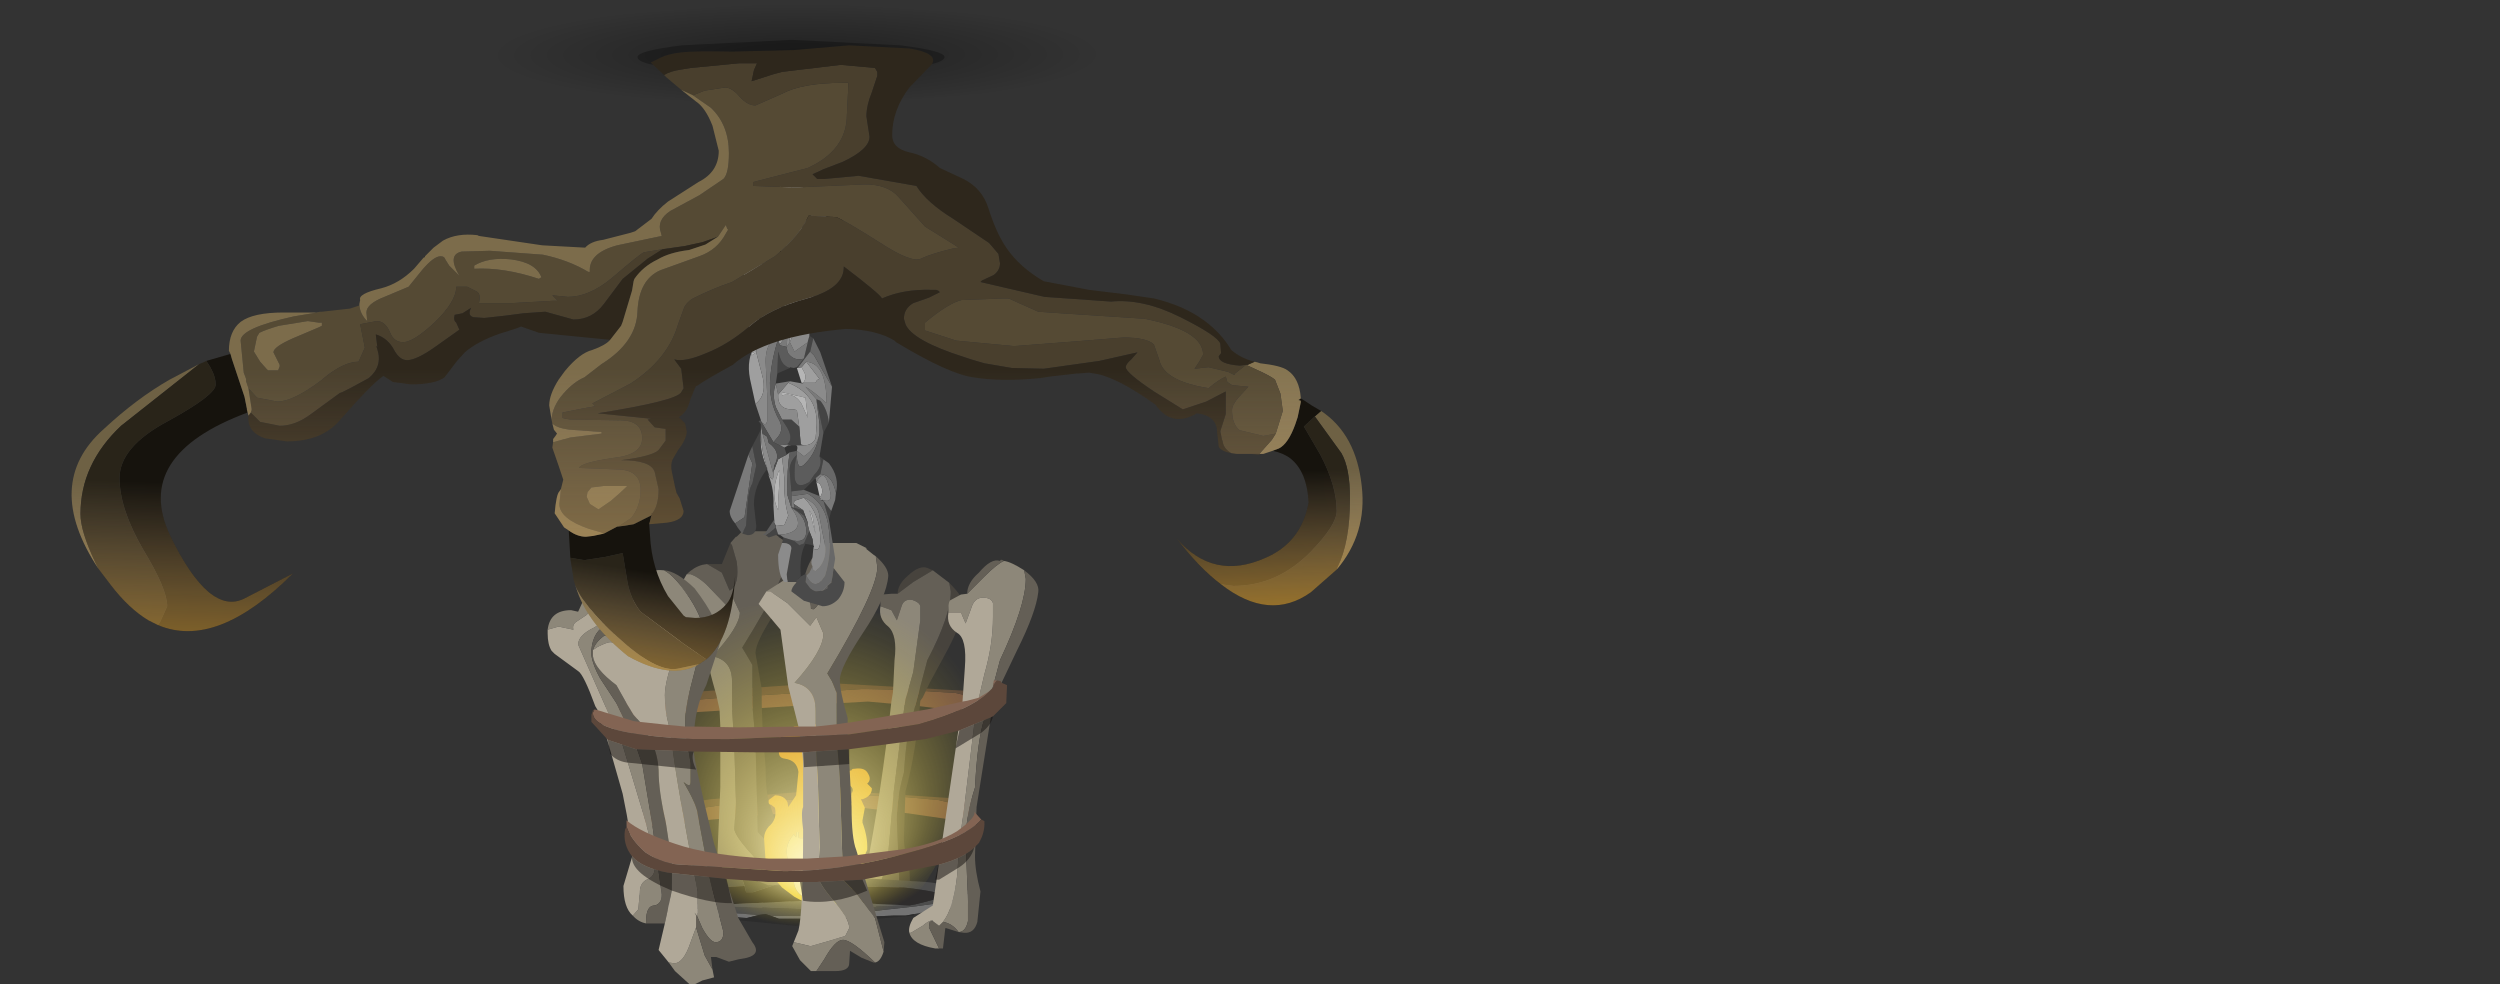 <?xml version="1.0" encoding="UTF-8" standalone="no"?>
<svg xmlns:xlink="http://www.w3.org/1999/xlink" height="63.0px" width="160.0px" xmlns="http://www.w3.org/2000/svg">
  <rect width="100%" height="100%" fill="#333333" stroke="none"/>
  <g transform="matrix(1.0, 0.0, 0.0, 1.0, 0.0, 0.0)">
    <use height="63.0" transform="matrix(1.0, 0.0, 0.0, 1.0, 4.6, 0.1)" width="82.6" xlink:href="#shape0"/>
  </g>
  <defs>
    <g id="shape0" transform="matrix(1.0, 0.0, 0.0, 1.0, -4.6, -0.1)">
      <path d="M64.9 5.85 L51.2 6.9 37.5 6.05 Q31.7 5.0 31.65 3.6 31.55 2.2 37.15 1.1 L50.8 0.1 64.55 1.0 Q70.35 2.0 70.45 3.4 70.45 4.8 64.9 5.85" fill="url(#gradient0)" fill-rule="evenodd" stroke="none"/>
      <path d="M64.0 45.0 Q63.7 45.6 62.15 45.6 L58.9 45.2 55.55 44.9 53.75 45.0 53.7 45.0 44.2 45.6 39.5 46.15 38.4 45.95 Q40.9 45.05 46.2 44.65 L55.15 44.1 55.5 44.1 57.85 44.15 61.15 44.35 64.0 45.0 M40.65 52.8 Q42.75 51.9 47.25 51.4 L54.9 50.9 55.15 50.9 57.2 50.95 60.05 51.2 62.4 51.75 Q62.2 52.45 60.85 52.45 L58.1 52.05 55.2 51.7 53.7 51.75 45.6 52.45 41.55 52.9 40.65 52.8" fill="#7a5845" fill-rule="evenodd" stroke="none"/>
      <path d="M64.0 45.0 L61.15 44.35 57.85 44.15 55.5 44.1 55.15 44.1 46.2 44.65 Q40.9 45.05 38.4 45.95 L38.1 45.6 38.2 45.45 Q39.2 45.0 44.15 44.3 L52.75 43.7 63.4 44.3 63.7 44.3 64.0 44.75 64.0 45.0 M40.65 52.8 L40.35 52.45 40.45 52.25 Q41.25 51.75 45.5 51.15 L52.85 50.55 61.9 51.15 62.2 51.15 62.4 51.55 62.4 51.75 60.05 51.2 57.2 50.95 55.15 50.9 54.9 50.9 47.25 51.4 Q42.75 51.9 40.65 52.8" fill="#5c473b" fill-rule="evenodd" stroke="none"/>
      <path d="M57.45 38.0 Q57.45 37.4 58.1 36.85 58.85 36.15 59.35 36.35 L59.7 36.5 58.45 37.25 57.45 38.0 M60.75 37.3 Q61.75 38.3 61.7 38.8 61.5 40.05 60.45 41.95 L59.5 43.7 59.05 44.65 58.9 44.85 Q58.65 48.05 57.95 50.65 L57.85 53.6 Q57.85 54.45 58.2 55.7 58.3 56.7 58.05 57.4 57.85 58.1 57.2 57.85 L57.0 57.8 57.55 57.25 57.55 56.1 57.4 52.5 Q57.4 51.0 57.85 49.45 58.05 46.6 58.45 45.65 L59.35 42.25 Q60.85 39.4 60.85 37.85 L60.75 37.3 M50.85 57.35 L50.4 55.35 49.2 54.0 48.5 53.25 48.35 47.4 48.15 45.1 48.15 44.35 48.15 44.25 48.15 42.55 47.8 41.95 47.5 41.45 Q50.45 36.7 50.45 35.4 L50.4 34.8 Q51.2 35.4 51.2 35.9 51.0 37.15 49.6 39.2 48.35 41.1 48.35 41.8 L48.75 44.1 48.75 44.3 48.75 45.05 48.8 46.5 49.0 49.2 Q49.0 50.9 49.3 51.55 L50.95 56.9 50.85 57.35 M46.75 34.75 L46.85 34.9 47.15 35.95 Q47.35 37.45 46.7 37.8 L46.65 37.7 46.2 36.65 45.25 36.1 46.2 36.1 46.75 34.75" fill="#47433d" fill-rule="evenodd" stroke="none"/>
      <path d="M57.45 38.0 L58.45 37.25 59.7 36.5 60.75 37.3 60.85 37.85 Q60.85 39.4 59.35 42.25 L58.45 45.65 Q58.05 46.6 57.85 49.45 57.4 51.0 57.4 52.5 L57.55 56.1 57.55 57.25 57.0 57.8 56.85 57.8 56.2 57.4 56.15 57.4 56.0 58.5 55.8 58.5 55.15 57.1 55.2 56.8 55.4 56.8 55.8 57.2 56.0 57.0 Q56.6 56.35 56.85 54.55 L57.2 50.65 57.85 45.45 57.95 44.75 58.1 44.25 58.45 43.0 58.9 39.7 58.9 38.8 Q58.85 38.55 58.4 38.4 57.85 38.3 57.7 38.8 L57.4 39.7 57.05 39.05 56.35 38.8 56.35 38.55 56.45 38.05 57.05 38.0 57.45 38.0 M43.95 36.75 Q44.4 36.3 44.95 36.15 L45.25 36.1 46.2 36.65 46.65 37.7 46.7 37.8 Q47.35 37.45 47.15 35.95 L46.85 34.9 46.75 34.75 47.1 34.35 47.15 34.35 47.5 34.0 49.3 34.0 49.85 34.35 49.8 34.35 50.25 34.65 50.4 34.8 50.45 35.4 Q50.45 36.7 47.5 41.45 L47.8 41.95 48.15 42.55 48.15 44.25 48.15 44.35 48.15 45.1 48.35 47.4 48.5 53.25 49.2 54.0 50.4 55.35 50.85 57.35 50.4 57.95 50.25 57.95 49.55 57.75 48.9 57.25 48.8 58.0 Q48.8 58.5 47.95 58.5 L46.65 58.5 45.9 57.85 45.5 57.05 45.6 56.9 46.5 57.05 46.65 57.05 47.5 56.8 Q48.2 56.45 48.55 56.45 L48.8 56.05 Q48.8 55.35 47.9 54.45 47.0 53.4 47.0 53.05 L47.1 51.35 47.0 47.9 46.85 45.25 46.85 44.5 46.85 43.6 Q46.85 42.25 45.6 42.0 47.35 40.1 47.35 39.2 L46.9 38.25 46.5 38.75 45.2 37.4 Q44.65 36.9 44.2 36.75 L43.95 36.75" fill="#645f56" fill-rule="evenodd" stroke="none"/>
      <path d="M55.8 58.5 L55.55 58.4 Q54.15 57.95 53.95 57.1 L54.25 56.3 55.4 55.9 Q56.4 50.75 57.05 44.9 L57.15 44.3 57.25 42.25 Q57.45 40.65 56.85 40.1 56.2 39.6 56.35 38.8 L57.05 39.05 57.4 39.7 57.7 38.8 Q57.85 38.3 58.4 38.4 58.85 38.55 58.9 38.8 L58.9 39.7 58.45 43.0 58.1 44.25 57.95 44.75 57.85 45.45 57.2 50.65 56.85 54.55 Q56.6 56.35 56.0 57.0 L55.8 57.2 55.4 56.8 55.2 56.8 55.15 57.1 55.8 58.5 M43.95 36.75 L44.2 36.75 Q44.65 36.9 45.2 37.4 L46.5 38.75 46.9 38.25 47.35 39.2 Q47.35 40.1 45.6 42.0 46.85 42.25 46.85 43.6 L46.85 44.5 46.85 45.25 47.0 47.9 47.1 51.35 47.0 53.05 Q47.0 53.4 47.9 54.45 48.8 55.35 48.8 56.05 L48.55 56.45 Q48.2 56.45 47.5 56.8 L46.65 57.05 46.5 57.05 45.6 56.9 45.85 56.25 46.1 50.4 46.1 49.2 46.1 46.5 46.05 45.4 45.85 44.5 45.6 43.6 45.25 42.25 44.8 39.0 44.0 38.05 43.55 37.45 43.95 36.75" fill="#8d8779" fill-rule="evenodd" stroke="none"/>
      <path d="M62.15 57.1 L62.5 57.4 Q62.5 57.85 60.35 58.2 L59.3 58.35 58.5 58.5 57.95 58.6 57.15 58.6 52.35 58.8 51.5 58.8 51.4 58.8 49.85 58.8 49.3 58.6 53.25 58.6 58.65 58.0 61.1 57.65 62.15 57.1 M47.8 58.75 L43.8 58.35 42.8 58.2 42.6 58.2 42.5 57.8 46.1 58.4 48.6 58.55 47.8 58.75" fill="#737373" fill-rule="evenodd" stroke="none"/>
      <path d="M42.35 57.75 L40.7 57.2 Q41.3 56.8 43.8 56.45 L47.45 56.1 47.65 56.7 45.25 56.8 Q42.9 57.1 42.75 57.35 L42.75 57.4 44.55 57.85 45.05 57.95 45.25 57.95 51.6 58.2 57.85 57.95 58.2 57.95 58.7 57.85 60.45 57.4 Q60.45 57.1 57.85 56.8 L51.6 56.65 49.55 56.65 52.05 56.05 52.7 56.05 59.3 56.45 Q61.5 56.7 62.15 57.1 L61.1 57.65 58.65 58.0 53.25 58.6 49.3 58.6 49.0 58.5 48.6 58.55 46.1 58.4 42.5 57.8 42.5 57.75 42.35 57.75" fill="#4d4d4d" fill-rule="evenodd" stroke="none"/>
      <path d="M58.5 58.5 L58.5 58.6 50.95 59.25 50.85 59.25 47.25 58.9 47.35 58.8 47.8 58.75 48.6 58.55 49.0 58.5 49.3 58.6 49.85 58.8 51.4 58.8 51.5 58.8 52.35 58.8 57.15 58.6 57.95 58.6 58.5 58.5 M42.6 58.2 L42.9 58.8 41.75 58.8 41.5 58.35 41.5 58.2 41.65 58.2 41.75 58.0 41.8 57.85 42.35 57.75 42.5 57.75 42.5 57.8 42.6 58.2" fill="#2c2c2c" fill-rule="evenodd" stroke="none"/>
      <path d="M49.55 56.65 L51.6 56.65 57.85 56.8 Q60.45 57.1 60.45 57.4 L58.7 57.85 58.2 57.95 51.5 57.65 45.05 57.95 44.55 57.85 42.75 57.4 42.75 57.35 Q42.9 57.1 45.25 56.8 L47.65 56.7 47.75 57.1 48.2 57.1 49.55 56.65" fill="#2e2c2c" fill-rule="evenodd" stroke="none"/>
      <path d="M58.2 57.95 L57.85 57.95 51.6 58.2 45.25 57.95 45.05 57.95 51.5 57.65 58.2 57.95" fill="#5c5c5c" fill-rule="evenodd" stroke="none"/>
      <path d="M47.45 56.1 L47.75 56.1 49.15 56.65 49.55 56.65 48.2 57.1 47.75 57.1 47.65 56.7 47.45 56.1" fill="#3c3c3c" fill-rule="evenodd" stroke="none"/>
      <path d="M49.8 47.75 L49.8 47.3 Q50.05 46.75 50.85 46.5 L51.4 46.5 51.6 46.55 51.65 46.4 52.05 46.35 Q52.7 46.35 53.1 46.9 L53.1 47.35 53.05 47.5 52.85 47.4 52.85 47.5 52.75 47.5 52.75 47.35 Q51.6 47.0 51.85 47.95 L51.85 48.1 Q52.25 49.05 53.1 49.6 54.15 50.55 54.25 51.55 L54.5 51.4 54.5 50.8 Q54.7 50.45 54.35 50.25 L53.75 50.15 53.85 49.9 Q53.9 49.4 54.5 49.3 54.5 49.2 54.7 49.2 55.35 49.1 55.55 49.5 55.8 49.9 55.5 50.15 L55.8 50.45 Q55.8 50.95 55.2 51.15 L55.1 51.15 55.35 51.7 55.2 52.5 55.2 52.65 Q55.55 53.6 55.5 54.4 L55.4 54.6 55.4 55.9 55.2 56.3 53.75 57.65 53.6 57.75 53.75 57.75 53.85 57.75 53.9 57.65 53.9 57.8 Q52.2 58.2 50.85 57.4 L50.05 56.8 49.45 56.1 Q49.0 55.75 49.0 55.15 L48.9 53.65 Q48.9 53.25 49.2 52.9 49.75 52.45 49.6 51.7 L49.35 51.5 Q49.15 51.5 49.2 51.2 L49.6 50.9 Q50.2 50.9 50.4 51.35 L50.45 51.65 50.95 50.9 51.0 50.4 51.1 49.4 Q51.0 48.65 50.2 48.55 49.85 48.5 49.85 48.15 L49.8 47.75 M53.1 51.5 Q52.6 50.95 52.5 50.4 52.25 50.45 52.25 50.6 L52.25 50.8 Q51.9 51.2 51.85 51.7 L51.45 53.65 51.2 53.65 51.1 53.6 51.1 53.25 51.0 53.25 50.95 53.6 50.8 53.4 Q50.05 54.25 50.55 55.35 L50.65 55.6 Q50.65 56.05 50.8 56.3 50.8 57.0 51.4 57.4 51.5 57.6 51.85 57.65 L52.7 57.8 53.25 57.75 Q53.9 57.25 53.85 56.6 53.85 56.1 54.15 55.75 54.4 55.35 54.25 54.8 L54.15 54.25 Q53.9 53.6 54.1 52.85 53.9 52.9 53.85 53.1 L53.3 53.65 53.3 53.6 53.25 53.2 53.15 52.85 53.15 51.7 53.1 51.5" fill="url(#gradient1)" fill-rule="evenodd" stroke="none"/>
      <path d="M53.1 51.5 L53.15 51.7 53.15 52.85 53.25 53.2 53.3 53.6 53.3 53.65 53.85 53.1 Q53.9 52.9 54.1 52.85 53.9 53.6 54.15 54.25 L54.25 54.8 Q54.4 55.35 54.15 55.75 53.85 56.1 53.85 56.6 53.9 57.25 53.25 57.75 L52.7 57.8 51.85 57.65 Q51.5 57.6 51.4 57.4 50.8 57.0 50.8 56.3 50.65 56.05 50.65 55.6 L50.55 55.35 Q50.05 54.25 50.8 53.4 L50.95 53.6 51.0 53.25 51.1 53.25 51.1 53.6 51.2 53.65 51.45 53.65 51.85 51.7 Q51.9 51.2 52.25 50.8 L52.25 50.6 Q52.25 50.45 52.5 50.4 52.6 50.95 53.1 51.5" fill="url(#gradient2)" fill-rule="evenodd" stroke="none"/>
      <path d="M49.15 38.75 Q53.9 38.65 58.5 39.7 63.05 40.65 62.2 47.35 61.4 54.05 58.4 57.6 55.4 61.05 49.8 60.15 44.25 59.35 40.7 56.35 37.35 53.25 37.35 49.2 37.35 44.9 40.7 41.85 44.25 38.8 49.15 38.75" fill="url(#gradient3)" fill-rule="evenodd" stroke="none"/>
      <path d="M52.1 35.55 L52.45 35.1 52.5 35.1 52.95 34.75 54.8 34.75 55.5 35.1 55.4 35.1 55.9 35.5 56.05 35.6 56.15 36.3 Q56.15 37.8 52.95 43.1 L53.25 43.6 53.55 44.35 53.55 46.2 53.55 46.35 53.55 47.3 53.75 49.8 53.95 56.3 54.75 57.1 56.0 58.75 56.55 60.9 Q56.35 61.55 56.0 61.6 54.5 60.15 53.95 60.15 53.45 60.15 52.75 61.4 L52.25 62.15 51.9 62.15 51.2 61.45 50.7 60.55 50.8 60.3 51.85 60.55 51.9 60.55 52.95 60.25 54.1 59.9 54.35 59.4 Q54.35 58.75 53.3 57.6 52.35 56.45 52.35 56.05 L52.45 54.2 52.35 50.25 52.2 47.4 52.2 46.5 52.2 45.5 Q52.2 43.95 50.85 43.7 52.7 41.65 52.7 40.55 L52.25 39.5 51.85 40.05 50.4 38.6 49.3 37.85 49.05 37.85 50.15 37.15 50.45 37.1 Q51.0 37.15 51.45 37.7 51.9 38.25 51.9 38.95 L52.05 39.0 Q52.7 38.65 52.5 36.9 L52.2 35.75 52.1 35.55 M37.95 37.45 L38.5 37.45 Q39.2 37.4 39.65 37.85 40.0 38.25 40.0 38.75 40.0 39.5 38.9 39.95 37.95 40.35 37.85 41.6 L37.85 41.8 37.85 41.95 Q37.95 42.6 38.4 43.4 L39.45 45.0 39.9 45.95 40.45 46.95 40.55 47.3 41.1 48.9 41.75 52.8 42.35 57.25 Q42.35 57.85 41.9 57.95 41.35 57.95 41.35 58.95 L41.35 59.1 Q40.85 59.0 40.5 58.6 L40.85 58.2 40.95 57.1 Q40.95 56.45 41.5 56.25 41.9 56.05 41.9 55.55 41.9 54.45 40.95 51.35 L39.85 47.7 37.0 41.25 Q37.0 40.65 38.05 40.15 L39.0 39.5 38.65 38.55 Q38.2 38.55 37.55 39.35 L36.95 39.75 Q36.6 39.95 36.7 40.3 L35.75 40.1 35.05 40.3 Q35.2 39.05 36.55 39.05 L37.0 39.15 37.6 37.85 37.95 37.45 M37.95 41.6 Q38.1 41.1 38.65 40.7 L39.05 40.65 39.65 40.35 40.25 40.35 41.5 41.2 41.55 40.3 Q41.3 39.6 41.3 38.55 41.3 37.5 40.7 37.45 41.35 36.35 42.5 36.5 43.2 36.85 44.15 38.3 45.05 39.7 45.05 40.65 L44.45 43.0 Q43.85 45.2 43.85 46.15 L43.85 46.5 44.0 47.65 44.2 48.85 44.2 49.8 44.2 49.9 44.2 50.05 Q44.2 50.45 43.75 50.05 44.6 51.5 44.65 52.1 L45.45 56.35 46.3 59.65 Q46.3 60.3 45.8 60.3 45.45 60.3 44.95 59.4 L44.6 58.6 44.65 58.55 44.65 57.05 Q43.3 50.15 43.0 47.55 L42.95 47.35 42.95 46.9 42.8 46.4 Q42.55 45.5 42.55 44.5 42.55 43.6 43.2 41.85 L43.8 40.3 43.45 39.4 42.9 38.8 Q42.2 38.8 42.2 39.95 L42.3 41.3 Q42.2 42.05 41.15 42.05 40.85 42.05 40.15 41.65 39.5 41.1 39.05 41.1 38.85 41.1 38.25 41.4 L37.95 41.6 M45.6 62.05 L45.7 62.55 44.95 62.75 44.25 63.1 43.2 62.15 42.8 61.6 43.15 61.65 Q43.75 61.65 44.2 60.3 L44.55 59.35 45.1 61.15 45.6 62.05 M60.7 39.2 L60.7 38.95 Q60.7 38.45 60.85 38.4 L61.5 38.05 61.9 38.0 63.0 36.9 Q63.8 36.1 64.25 35.9 64.7 35.95 65.55 36.5 L65.65 37.05 Q65.65 38.75 64.0 42.25 L63.0 46.0 Q62.55 47.35 62.4 50.4 61.8 52.25 61.8 53.85 L61.95 57.65 61.95 58.95 Q61.8 59.65 61.35 59.65 60.95 59.1 60.35 59.0 61.0 58.2 61.25 56.1 61.4 53.7 61.7 51.75 L62.4 45.95 62.5 45.25 62.65 44.65 63.0 43.15 Q63.55 41.25 63.55 39.5 L63.55 38.6 Q63.45 38.25 62.9 38.25 62.35 38.25 62.15 38.95 L61.8 39.9 61.5 39.2 60.7 39.2 M58.2 59.7 L58.3 59.7 59.05 59.25 Q59.45 58.9 59.7 58.9 L59.7 58.95 59.5 59.0 59.45 59.35 60.1 60.7 59.85 60.7 Q58.4 60.45 58.2 59.7 M44.6 58.6 L44.55 58.6 44.45 58.4 44.6 58.6" fill="#8d8779" fill-rule="evenodd" stroke="none"/>
      <path d="M52.1 35.55 L52.2 35.75 52.5 36.9 Q52.7 38.65 52.05 39.0 L51.9 38.95 Q51.9 38.25 51.45 37.7 51.0 37.15 50.45 37.1 L51.45 37.1 Q51.65 36.15 52.1 35.55 M52.25 62.15 L52.75 61.4 Q53.45 60.15 53.95 60.15 54.5 60.15 56.0 61.6 L55.9 61.6 55.15 61.3 54.4 60.85 54.35 61.65 Q54.35 62.15 53.45 62.15 L52.25 62.15 M56.55 60.9 L56.0 58.75 54.75 57.1 53.95 56.3 53.75 49.8 53.55 47.3 53.55 46.35 53.55 46.2 53.55 44.35 53.25 43.6 52.95 43.1 Q56.15 37.8 56.15 36.3 L56.05 35.6 Q56.85 36.3 56.85 36.85 56.75 38.25 55.2 40.55 53.75 42.75 53.75 43.5 53.75 44.25 54.25 45.95 L54.25 46.25 54.25 47.15 54.35 48.7 54.5 51.65 Q54.5 53.65 54.8 54.4 L56.6 60.3 56.55 60.9 M40.5 38.55 L40.7 37.7 40.65 37.65 40.7 37.45 Q41.3 37.5 41.3 38.55 41.3 39.6 41.55 40.3 L41.5 41.2 40.25 40.35 39.65 40.35 39.05 40.65 38.65 40.7 Q38.1 41.1 37.95 41.6 L37.95 42.0 Q38.05 42.8 39.45 43.85 L40.15 45.1 40.55 45.75 40.95 46.2 41.5 47.1 41.65 47.4 Q42.1 48.25 42.15 49.3 42.15 50.65 42.6 52.55 L43.0 55.2 43.0 57.0 42.55 59.1 41.8 59.1 41.35 59.1 41.35 58.95 Q41.35 57.95 41.9 57.95 42.35 57.85 42.35 57.25 L41.75 52.8 41.1 48.9 40.55 47.3 40.45 46.95 39.9 45.95 39.45 45.0 38.4 43.4 Q37.95 42.6 37.85 41.95 L37.85 41.8 37.85 41.6 Q37.95 40.35 38.9 39.95 40.0 39.5 40.0 38.75 40.0 38.25 39.65 37.85 39.2 37.4 38.5 37.45 L37.95 37.45 Q38.2 37.25 38.6 37.25 40.1 37.25 40.45 38.3 L40.5 38.55 40.45 39.3 40.25 39.75 Q40.65 39.05 40.5 38.55 M42.5 36.5 Q43.3 36.55 44.45 37.65 46.1 39.8 46.1 41.1 L45.2 43.85 Q44.6 45.0 44.45 46.5 L44.4 47.7 44.4 47.9 Q44.25 48.05 45.7 54.0 L46.75 57.2 47.25 58.75 48.15 60.3 Q48.75 61.05 47.8 61.3 L47.25 61.4 46.65 61.55 45.85 61.25 45.5 61.25 45.6 62.05 45.1 61.15 44.55 59.35 44.55 58.6 44.6 58.6 44.95 59.4 Q45.45 60.3 45.8 60.3 46.3 60.3 46.3 59.65 L45.45 56.35 44.65 52.1 Q44.6 51.5 43.75 50.05 44.2 50.45 44.2 50.05 L44.2 49.8 44.2 48.85 44.0 47.65 43.85 46.5 43.85 46.15 Q43.85 45.2 44.45 43.0 L45.05 40.65 Q45.05 39.7 44.15 38.3 43.2 36.85 42.5 36.5 M60.35 59.0 Q60.95 59.1 61.35 59.65 61.8 59.65 61.95 58.95 L61.95 57.65 61.8 53.85 Q61.8 52.25 62.4 50.4 62.55 47.35 63.0 46.0 L64.0 42.25 Q65.65 38.75 65.65 37.05 L65.55 36.5 Q66.55 37.25 66.45 37.9 66.3 39.2 65.1 41.6 L64.1 43.7 63.6 44.85 63.55 45.05 62.5 51.65 62.4 54.8 Q62.4 55.75 62.75 57.05 L62.55 59.0 Q62.35 59.75 61.7 59.7 L61.35 59.65 60.55 59.4 60.5 59.4 60.35 60.7 60.1 60.7 59.45 59.35 59.5 59.0 59.7 58.95 60.1 59.25 60.35 59.0 M64.25 35.9 Q63.8 36.1 63.0 36.9 L61.9 38.0 Q61.9 37.3 62.65 36.65 63.45 35.7 64.0 35.9 64.05 35.75 64.25 35.9" fill="#645f56" fill-rule="evenodd" stroke="none"/>
      <path d="M49.05 37.85 L49.3 37.85 50.4 38.6 51.85 40.05 52.25 39.5 52.7 40.55 Q52.7 41.65 50.85 43.7 52.2 43.95 52.2 45.5 L52.2 46.5 52.2 47.4 52.35 50.25 52.45 54.2 52.35 56.05 Q52.35 56.45 53.3 57.6 54.35 58.75 54.35 59.4 L54.1 59.9 52.95 60.25 51.9 60.55 51.85 60.55 50.8 60.3 51.1 59.55 Q51.4 58.35 51.4 53.1 51.25 51.95 51.4 51.65 L51.4 48.7 51.25 47.5 51.1 46.5 50.85 45.5 50.45 43.95 49.95 40.3 49.15 39.35 48.55 38.65 49.05 37.85 M40.5 38.55 Q40.65 39.05 40.25 39.75 L40.45 39.3 40.5 38.55 M42.55 59.1 L43.0 57.0 43.0 55.2 42.6 52.55 Q42.15 50.65 42.15 49.3 42.1 48.25 41.65 47.4 L41.5 47.1 40.95 46.2 40.55 45.75 40.15 45.1 39.45 43.85 Q38.05 42.8 37.95 42.0 L37.95 41.6 38.25 41.4 Q38.85 41.1 39.05 41.1 39.5 41.1 40.15 41.65 40.85 42.05 41.15 42.05 42.2 42.05 42.3 41.3 L42.2 39.95 Q42.2 38.8 42.9 38.8 L43.45 39.4 43.8 40.3 43.2 41.85 Q42.55 43.6 42.55 44.5 42.55 45.5 42.8 46.4 L42.95 46.9 42.95 47.35 43.0 47.55 Q43.3 50.15 44.65 57.05 L44.65 58.55 44.6 58.6 44.45 58.4 44.55 58.6 44.55 59.35 44.2 60.3 Q43.75 61.65 43.15 61.65 L42.8 61.6 42.15 60.8 42.55 59.1 M44.2 50.05 L44.2 49.9 44.2 49.8 44.2 50.05 M60.7 39.2 L61.5 39.2 61.8 39.9 62.15 38.95 Q62.35 38.25 62.9 38.25 63.45 38.25 63.55 38.6 L63.55 39.5 Q63.55 41.25 63.0 43.15 L62.65 44.65 62.5 45.25 62.4 45.95 61.7 51.75 Q61.4 53.7 61.25 56.1 61.0 58.2 60.35 59.0 L60.1 59.25 59.7 58.95 59.7 58.9 Q59.45 58.9 59.05 59.25 L58.3 59.7 58.2 59.7 Q58.1 59.35 58.45 58.75 L59.7 57.95 61.5 45.6 61.6 44.9 61.75 42.75 Q61.9 40.85 61.25 40.5 60.55 40.05 60.7 39.2 M35.05 40.3 L35.75 40.1 36.7 40.3 Q36.6 39.95 36.95 39.75 L37.55 39.35 Q38.2 38.55 38.65 38.55 L39.0 39.5 38.05 40.15 Q37.0 40.65 37.0 41.25 L39.85 47.7 40.95 51.35 Q41.9 54.45 41.9 55.55 41.9 56.05 41.5 56.25 40.95 56.45 40.95 57.1 L40.85 58.2 40.5 58.6 Q39.9 58.1 39.9 56.7 L40.45 54.85 Q40.45 53.7 39.85 50.8 L38.65 46.6 38.25 45.6 38.25 45.45 38.1 45.2 Q37.35 43.15 37.0 42.95 L35.5 41.85 35.3 41.65 Q35.05 41.25 35.05 40.55 L35.05 40.3" fill="#b0a898" fill-rule="evenodd" stroke="none"/>
      <path d="M38.05 45.4 L38.25 45.45 38.9 45.65 39.9 45.95 40.55 46.15 40.95 46.2 42.8 46.4 43.85 46.5 44.45 46.5 47.25 46.55 51.1 46.5 52.2 46.5 53.55 46.35 54.25 46.25 54.35 46.25 59.35 45.4 61.6 44.9 61.9 44.85 62.65 44.65 63.3 44.25 Q62.2 45.4 58.8 46.35 L54.35 47.0 46.65 47.3 44.4 47.3 Q37.85 47.0 37.95 45.6 L38.05 45.4 M63.55 44.0 L63.6 43.55 63.8 43.55 Q63.6 43.75 63.55 44.0 M62.8 52.45 Q61.8 53.65 58.05 54.6 53.95 55.75 50.25 55.75 L50.15 55.75 43.8 55.35 Q42.5 55.35 41.3 54.55 40.35 53.7 40.1 52.9 L40.1 52.5 Q40.95 53.25 43.2 54.0 45.35 54.75 49.2 54.95 L49.3 54.95 51.65 54.95 54.25 54.8 57.8 54.35 Q59.95 54.0 61.25 53.2 62.5 52.3 62.35 51.95 L62.8 52.45" fill="#836453" fill-rule="evenodd" stroke="none"/>
      <path d="M38.05 45.4 L37.95 45.6 Q37.85 47.0 44.4 47.3 L46.65 47.3 54.35 47.0 58.8 46.35 Q62.2 45.4 63.3 44.25 L63.45 44.1 63.55 44.0 Q63.6 43.75 63.8 43.55 L63.85 43.55 64.05 43.6 64.1 43.7 64.45 43.85 64.4 45.0 63.55 45.85 61.4 46.75 59.25 47.3 54.35 47.95 51.4 48.15 48.5 48.15 44.4 48.1 40.7 47.95 38.9 47.35 37.85 46.2 37.85 45.75 37.95 45.45 38.05 45.4 M40.45 54.8 Q39.85 54.05 40.0 53.1 L40.1 52.9 Q40.35 53.7 41.3 54.55 42.5 55.35 43.8 55.35 L50.15 55.75 50.25 55.75 Q53.95 55.75 58.05 54.6 61.8 53.65 62.8 52.45 L63.0 52.55 Q63.05 53.25 62.65 53.95 L62.35 54.25 Q61.6 54.95 60.05 55.35 L55.2 56.3 52.2 56.45 51.2 56.45 49.15 56.45 46.5 56.25 42.75 55.85 Q41.1 55.55 40.45 54.8" fill="#5c473b" fill-rule="evenodd" stroke="none"/>
      <path d="M63.55 45.85 Q63.45 46.4 62.8 46.9 L61.15 47.9 61.4 46.75 63.55 45.85 M54.35 47.95 L54.35 48.9 51.45 49.1 51.4 48.15 54.35 47.95 M44.4 48.1 Q44.2 48.55 44.55 49.25 L42.55 49.05 40.1 48.8 Q39.45 48.7 39.05 48.25 L38.9 47.35 40.7 47.95 44.4 48.1 M40.45 54.8 Q41.1 55.55 42.75 55.85 L46.5 56.25 46.85 57.8 Q45.45 57.85 43.0 57.0 40.35 55.9 40.45 54.8 M51.2 56.45 L52.2 56.45 55.2 56.3 55.5 57.0 Q53.3 57.95 51.4 57.65 L51.2 56.45 M60.05 55.35 Q61.6 54.95 62.35 54.25 62.15 55.0 61.4 55.5 L60.1 56.3 59.85 56.3 60.05 55.35" fill="#15100e" fill-opacity="0.51" fill-rule="evenodd" stroke="none"/>
      <path d="M51.4 12.0 L51.45 12.1 51.45 13.15 51.25 13.55 51.15 13.55 51.05 13.4 51.0 13.3 50.55 13.15 50.45 13.15 Q50.15 13.15 49.95 13.4 L49.8 13.55 49.15 13.85 48.95 13.7 48.95 13.3 50.7 11.95 50.75 11.9 51.4 12.0 M52.0 18.4 Q51.85 18.55 52.0 18.8 L52.05 18.85 52.0 18.9 Q51.4 20.1 51.05 18.9 51.25 20.45 50.55 21.9 L50.45 21.05 50.4 20.7 50.4 20.5 50.2 19.95 50.15 19.55 50.15 19.15 50.1 18.9 49.65 18.2 Q49.15 17.8 49.2 18.35 L49.15 18.2 49.95 17.05 50.8 17.05 51.45 17.65 51.55 17.7 51.55 17.8 51.6 17.8 52.0 18.4 M50.4 13.9 L49.95 13.9 49.8 13.85 49.75 13.85 50.55 13.25 50.65 13.25 50.65 13.3 50.75 13.3 Q50.8 13.85 50.4 13.9 M47.9 14.55 L48.0 14.45 48.4 14.8 48.35 15.7 Q48.0 16.9 48.55 18.25 48.8 18.85 47.9 18.8 L47.55 17.35 47.45 16.6 47.65 17.25 Q47.75 16.55 48.0 16.1 48.75 14.9 47.75 14.9 L47.45 15.9 Q47.5 15.05 47.9 14.55 M50.45 16.15 L50.55 15.9 Q51.05 15.5 51.45 15.7 L51.7 16.75 51.7 16.8 Q51.85 17.85 51.0 17.05 L51.0 16.95 51.0 16.8 Q50.75 15.75 50.45 16.15 M50.65 16.95 L50.75 16.95 51.0 16.95 50.8 17.05 50.65 16.95 M50.15 18.6 L50.3 18.9 Q50.65 19.75 50.55 20.7 L50.75 20.3 Q51.0 19.3 50.7 18.9 50.5 18.7 50.15 18.6 M48.15 20.15 L48.25 20.3 Q49.1 20.95 48.55 21.65 L48.25 22.05 47.9 20.85 48.15 20.15 M49.9 20.95 L50.45 21.05 50.4 21.35 49.9 22.05 49.8 21.7 Q50.15 21.7 49.95 21.25 L49.8 20.95 49.9 20.95 M48.4 22.55 L48.75 23.9 Q49.15 25.25 48.35 25.85 L48.0 24.25 Q47.75 22.95 48.35 22.1 L48.4 22.4 48.4 22.5 48.1 22.6 48.1 22.75 48.4 22.55 M49.8 25.25 L50.45 24.5 Q52.45 25.3 52.25 27.4 L52.2 28.05 Q52.0 28.5 51.45 28.5 L51.25 28.45 51.15 27.3 51.0 26.25 50.8 26.2 Q49.75 26.25 49.8 25.25 M51.4 24.55 L51.3 24.5 51.4 24.5 51.4 24.55 M49.55 33.25 L49.5 32.35 Q49.55 31.35 49.2 30.45 L49.2 30.35 Q49.5 31.0 49.5 30.35 L49.5 30.2 49.8 29.4 50.05 29.25 50.2 30.6 Q50.15 32.0 50.45 33.0 L50.2 33.6 49.75 33.65 49.65 33.65 49.55 33.45 49.55 33.25 M51.4 24.5 Q51.7 24.15 51.4 23.7 L51.3 23.5 51.6 23.15 52.45 24.25 Q52.25 24.3 52.2 24.5 L51.4 24.5 M51.3 25.85 L51.7 26.75 51.55 25.45 50.05 25.1 50.05 25.3 Q50.85 25.1 51.3 25.85 M52.5 32.05 L52.5 31.9 52.65 32.0 52.5 32.05 M51.4 32.65 L50.8 32.25 50.85 32.05 51.45 31.85 Q52.5 32.9 52.5 34.5 52.5 35.4 52.05 35.1 L52.1 34.95 52.05 34.9 52.0 34.5 51.8 34.0 51.7 33.6 51.7 33.45 51.4 32.65 M51.8 32.65 L51.85 32.85 52.2 34.2 52.0 33.0 51.8 32.65 M48.7 27.55 Q48.7 28.8 49.1 29.95 L49.1 30.0 Q48.55 28.85 48.7 27.55 M49.9 30.6 Q49.95 29.85 49.8 30.25 49.3 31.7 49.8 32.65 L49.8 32.1 49.9 30.6" fill="#9f9f9f" fill-rule="evenodd" stroke="none"/>
      <path d="M50.75 11.9 L50.7 11.95 48.95 13.3 Q49.15 12.3 50.2 11.8 L50.75 11.9 M49.8 13.55 L49.95 13.4 Q50.15 13.15 50.45 13.15 L50.55 13.15 50.55 13.25 49.75 13.85 49.8 13.55 M47.9 19.0 L48.0 19.1 48.0 19.15 48.15 19.85 48.15 20.15 47.9 20.85 47.9 19.0 M47.45 15.9 L47.75 14.9 Q48.75 14.9 48.0 16.1 47.75 16.55 47.65 17.25 L47.45 16.6 47.45 16.15 47.45 15.9 M50.4 16.15 L50.45 16.15 Q50.75 15.75 51.0 16.8 L51.0 16.95 50.75 16.95 50.65 16.45 50.4 16.15 M50.15 18.6 Q50.5 18.7 50.7 18.9 51.0 19.3 50.75 20.3 L50.55 20.7 Q50.65 19.75 50.3 18.9 L50.15 18.6 M48.4 22.5 L48.4 22.55 48.1 22.75 48.1 22.6 48.4 22.5 M51.3 24.5 L51.0 23.55 51.05 23.55 51.3 23.5 51.4 23.7 Q51.7 24.15 51.4 24.5 L51.3 24.5 M51.3 25.85 Q50.85 25.1 50.05 25.3 L50.05 25.1 51.55 25.45 51.7 26.75 51.3 25.85 M52.45 31.75 L52.25 30.85 52.45 30.95 Q52.8 31.45 52.45 31.85 L52.45 31.75 M51.8 32.65 L52.0 33.0 52.2 34.2 51.85 32.85 51.8 32.65 M49.9 30.6 L49.8 32.1 49.8 32.65 Q49.3 31.7 49.8 30.25 49.95 29.85 49.9 30.6" fill="#b6b6b6" fill-rule="evenodd" stroke="none"/>
      <path d="M51.25 13.55 L51.45 13.15 51.45 12.1 51.4 12.0 51.55 12.1 52.0 12.1 Q52.35 12.45 53.45 12.85 53.95 13.1 53.95 13.95 53.95 15.1 53.05 15.95 L52.45 16.4 52.2 15.7 52.9 15.05 52.9 13.9 52.05 12.5 52.2 13.45 51.7 14.05 51.45 14.25 51.25 13.55" fill="#000000" fill-opacity="0.573" fill-rule="evenodd" stroke="none"/>
      <path d="M51.25 13.55 L51.45 14.25 Q51.6 15.05 52.5 14.8 L52.8 14.6 52.9 13.9 52.9 15.05 52.2 15.7 52.45 16.4 Q52.75 17.6 52.4 18.9 L52.2 19.5 52.05 20.0 52.05 18.85 52.0 18.8 Q51.85 18.55 52.0 18.4 52.0 19.0 52.2 18.35 52.5 17.35 52.4 16.4 L52.2 15.7 52.1 15.55 51.3 14.55 51.3 14.05 51.25 13.85 51.25 13.55 M48.95 13.7 L49.15 13.85 49.8 13.55 49.75 13.85 49.15 13.9 49.1 13.9 48.95 13.7 M50.55 13.15 L51.0 13.3 51.05 13.4 50.75 13.25 50.65 13.25 50.55 13.25 50.55 13.15 M49.1 15.7 L49.3 15.5 Q50.15 15.45 50.35 15.8 L50.4 16.15 50.35 16.15 49.1 15.95 48.95 17.1 49.0 17.65 48.75 16.95 Q48.7 16.3 49.0 15.8 L49.1 15.75 49.1 15.7 M50.15 19.55 L50.2 19.95 50.15 19.8 50.15 19.75 50.05 19.75 49.65 19.0 49.8 19.0 50.15 19.55 M50.4 20.5 L50.4 20.7 50.4 20.85 49.9 20.95 49.8 20.95 Q50.35 20.85 50.4 20.5 M49.1 18.2 L49.15 18.45 49.1 18.6 49.1 18.2 M49.75 23.9 L49.8 22.5 49.9 22.8 Q50.05 23.4 50.55 23.55 L49.75 23.9 M51.0 23.5 L51.45 22.95 51.7 21.9 51.7 21.85 51.8 21.5 52.05 21.65 51.85 22.5 51.05 23.55 51.0 23.55 51.0 23.5 M53.05 27.05 L52.7 27.7 52.25 25.55 52.5 25.65 Q52.95 26.2 53.05 27.05 M52.45 29.2 L52.7 29.4 52.5 30.35 52.2 30.6 51.45 31.35 50.65 31.45 50.55 30.25 Q50.45 29.65 51.0 29.1 50.85 29.65 50.85 30.25 50.8 31.45 51.8 30.85 L52.1 30.4 Q52.7 29.8 52.45 29.2 M53.2 32.7 L53.05 33.25 52.7 32.05 52.5 32.05 52.65 32.0 52.7 32.05 53.2 32.7 M51.0 37.25 L50.4 37.25 50.35 36.75 50.65 35.1 Q50.65 34.75 50.05 34.75 L50.15 34.4 50.8 34.6 51.15 34.9 51.4 34.8 51.45 34.8 51.8 34.0 52.0 34.5 52.05 34.9 51.55 34.8 Q51.15 35.5 51.25 36.9 L51.0 37.15 51.0 37.25 M49.8 34.2 L49.2 34.4 49.0 34.25 49.5 33.9 49.65 33.75 49.55 33.45 49.65 33.65 49.65 33.75 49.8 34.2 M49.1 30.0 Q48.25 31.1 48.25 32.3 L48.4 33.65 Q48.4 34.25 47.85 34.25 L47.5 34.15 47.75 33.65 47.85 32.25 Q47.9 31.35 48.15 30.95 L48.4 29.8 48.15 28.55 48.7 27.5 48.7 27.55 Q48.55 28.85 49.1 30.0 M51.15 27.3 L51.25 28.45 51.45 28.5 51.25 28.5 50.9 28.5 50.75 28.5 50.65 28.5 50.35 28.45 Q50.8 28.15 50.4 27.4 L50.05 26.85 50.65 26.85 51.15 27.3 M52.95 37.5 L53.2 37.25 53.25 37.25 52.95 37.5 M50.8 32.5 L51.4 32.65 51.7 33.45 51.45 33.0 50.65 32.45 50.8 32.5" fill="#444444" fill-rule="evenodd" stroke="none"/>
      <path d="M51.3 14.55 L52.1 15.55 52.2 15.7 52.4 16.4 Q52.5 17.35 52.2 18.35 52.0 19.0 52.0 18.4 L51.6 17.8 Q52.7 17.95 52.25 16.55 L52.2 16.5 52.1 16.35 52.1 16.15 51.7 15.3 51.25 14.85 Q49.9 14.45 49.3 15.5 L49.1 15.7 49.2 15.5 Q49.8 15.0 49.55 14.3 L49.15 13.9 49.75 13.85 49.8 13.85 49.95 13.9 50.4 13.9 50.65 14.2 51.3 14.55 M48.35 19.95 Q49.3 20.15 49.2 19.5 L49.1 18.9 48.8 18.2 Q48.15 16.9 49.0 15.8 48.7 16.3 48.75 16.95 L49.0 17.65 49.0 17.95 49.0 18.1 49.1 18.2 49.1 18.6 49.3 18.9 49.3 18.95 50.05 19.75 50.15 19.75 50.15 19.8 49.8 20.45 49.1 20.7 48.35 19.95 M48.55 21.65 Q49.1 20.95 48.25 20.3 L48.15 20.15 48.15 19.85 49.1 21.05 48.55 21.65 M49.8 20.95 L49.95 21.25 Q50.15 21.7 49.8 21.7 49.4 22.95 49.3 24.1 49.15 25.65 49.9 26.95 50.15 27.5 49.8 27.95 L49.5 28.3 48.7 26.95 Q49.0 27.35 49.1 26.95 L49.1 25.3 49.0 23.15 Q49.0 22.35 49.3 21.95 50.05 21.05 49.15 21.25 L49.8 20.95 M49.9 22.05 L50.4 21.35 50.35 22.2 50.55 21.9 50.85 22.5 51.7 21.9 51.45 22.95 Q50.8 23.15 50.4 22.55 L50.35 22.2 49.9 22.1 49.9 22.05 M49.65 24.55 L50.55 24.4 50.45 24.5 49.8 25.25 49.65 24.55 M51.0 16.95 L51.0 17.05 51.45 17.65 50.8 17.05 51.0 16.95 M53.25 24.75 L53.05 27.05 Q52.95 26.2 52.5 25.65 L52.25 25.55 51.55 24.75 Q52.0 25.0 52.9 25.8 52.9 23.25 51.6 23.15 L51.3 23.5 51.05 23.55 51.85 22.5 52.1 22.75 53.25 24.75 M53.5 31.55 L53.45 32.0 53.2 32.7 52.7 32.05 52.65 32.0 Q53.35 32.25 53.1 31.35 52.8 29.85 52.25 30.85 L52.2 30.6 52.5 30.35 Q53.25 30.35 53.5 31.55 M50.15 34.4 L49.95 34.25 49.9 34.25 49.8 34.2 50.05 34.2 50.15 34.2 Q51.7 33.95 50.65 32.5 51.6 33.0 51.6 34.0 51.6 34.75 50.8 34.6 L50.15 34.4 M47.05 33.5 Q46.7 33.1 46.7 32.7 L47.9 29.1 48.15 29.65 47.65 33.1 47.05 33.5 M51.0 29.1 L51.0 28.85 51.45 29.2 Q52.25 28.7 52.45 27.75 52.25 28.95 51.55 29.65 51.05 30.2 51.0 29.25 L51.0 29.1 M50.65 31.75 L51.7 31.6 Q52.9 32.3 53.05 33.9 53.25 35.4 52.8 36.85 L52.5 37.25 Q52.05 37.6 51.7 37.0 L51.6 36.85 51.8 36.65 52.0 36.25 52.05 36.5 52.2 36.55 Q53.1 35.75 52.7 34.4 L52.45 33.1 Q52.4 32.25 51.45 31.85 L50.85 32.05 50.8 32.25 50.85 32.45 50.8 32.5 50.65 32.45 50.65 31.75 M48.8 27.75 L49.1 27.95 49.2 28.35 Q50.05 28.95 49.55 29.8 L49.5 30.2 49.5 30.35 48.8 27.75" fill="#7a7a7a" fill-rule="evenodd" stroke="none"/>
      <path d="M51.05 13.4 L51.15 13.55 51.25 13.55 51.25 13.85 51.25 14.0 50.65 14.2 50.4 13.9 Q50.8 13.85 50.75 13.3 L50.65 13.3 50.75 13.25 51.05 13.4 M52.05 18.85 L52.05 20.0 51.8 21.35 51.8 21.5 51.7 21.85 51.7 21.9 50.85 22.5 50.55 21.9 50.35 22.2 50.4 21.35 50.45 21.05 50.55 21.9 Q51.25 20.45 51.05 18.9 51.4 20.1 52.0 18.9 L52.05 18.85 M49.15 13.9 L49.55 14.3 Q49.8 15.0 49.2 15.5 L49.1 15.7 49.1 15.75 49.0 15.8 Q48.15 16.9 48.8 18.2 L49.1 18.9 49.2 19.5 Q49.3 20.15 48.35 19.95 L48.0 19.15 48.0 19.1 47.9 19.0 47.9 18.8 Q48.8 18.85 48.55 18.25 48.0 16.9 48.35 15.7 L48.4 14.8 48.0 14.45 47.9 14.55 Q47.9 14.3 48.25 14.2 48.55 13.9 49.1 13.9 L49.15 13.9 M52.1 16.15 L52.1 16.35 52.2 16.5 52.25 16.55 Q52.7 17.95 51.6 17.8 L51.55 17.8 51.55 17.7 51.45 17.65 51.0 17.05 Q51.85 17.85 51.7 16.8 L51.7 16.75 51.45 15.7 52.0 15.9 52.1 16.15 M50.0 16.8 L50.05 16.8 50.65 16.95 50.8 17.05 49.95 17.05 49.15 18.2 49.2 18.35 Q49.15 17.8 49.65 18.2 L50.1 18.9 50.15 19.15 50.15 19.55 49.8 19.0 49.65 19.0 49.15 18.45 49.1 18.2 49.0 18.1 49.0 17.95 Q49.0 17.6 49.3 17.2 49.65 16.85 50.0 16.8 M49.15 21.25 Q50.05 21.05 49.3 21.95 49.0 22.35 49.0 23.15 L49.1 25.3 49.1 26.95 Q49.0 27.35 48.7 26.95 L48.7 26.9 48.35 25.85 Q49.15 25.25 48.75 23.9 L48.4 22.55 48.4 22.5 48.4 22.4 48.35 22.1 49.15 21.25 M49.65 24.55 L49.8 25.25 Q49.75 26.25 50.8 26.2 L51.0 26.25 51.15 27.3 50.65 26.85 50.05 26.85 49.65 26.05 Q49.4 25.25 49.65 24.55 M50.45 24.5 L50.55 24.4 51.4 24.55 51.4 24.5 52.2 24.5 Q52.25 24.3 52.45 24.25 L51.6 23.15 Q52.9 23.25 52.9 25.8 52.0 25.0 51.55 24.75 L52.25 25.55 52.45 27.15 52.45 27.35 52.45 27.75 Q52.25 28.7 51.45 29.2 L51.0 28.85 Q51.1 28.5 50.9 28.5 L51.25 28.5 51.45 28.5 Q52.0 28.5 52.2 28.05 L52.25 27.4 Q52.45 25.3 50.45 24.5 M50.4 37.25 L50.2 37.25 Q49.8 36.85 49.8 35.5 L50.05 34.75 Q50.65 34.75 50.65 35.1 L50.35 36.75 50.4 37.25 M49.2 30.35 L49.1 30.05 49.1 30.0 49.1 29.95 Q48.7 28.8 48.7 27.55 L48.7 27.5 48.7 27.15 48.8 27.75 49.5 30.35 Q49.5 31.0 49.2 30.35 M50.65 28.5 L50.45 28.5 50.2 28.65 49.9 28.5 50.35 28.45 50.65 28.5 M50.35 29.1 L50.55 28.95 Q50.35 30.0 50.4 31.7 L50.65 32.5 Q51.7 33.95 50.15 34.2 L50.05 34.2 49.8 34.2 49.65 33.75 49.65 33.65 49.75 33.65 50.2 33.6 50.45 33.0 Q50.15 32.0 50.2 30.6 L50.05 29.25 50.35 29.1 M52.25 30.85 Q52.8 29.85 53.1 31.35 53.35 32.25 52.65 32.0 L52.5 31.9 52.45 31.85 Q52.8 31.45 52.45 30.95 L52.25 30.85 M51.45 31.85 Q52.4 32.25 52.45 33.1 L52.7 34.4 Q53.1 35.75 52.2 36.55 L52.05 36.5 52.0 36.25 Q51.85 36.0 52.0 35.7 L52.05 35.1 Q52.5 35.4 52.5 34.5 52.5 32.9 51.45 31.85" fill="#8b8b8b" fill-rule="evenodd" stroke="none"/>
      <path d="M51.45 14.25 L51.7 14.05 52.2 13.45 52.05 12.5 52.9 13.9 52.8 14.6 52.5 14.8 Q51.6 15.05 51.45 14.25 M51.25 13.85 L51.3 14.05 51.3 14.55 50.65 14.2 51.25 14.0 51.25 13.85 M49.3 15.5 Q49.9 14.45 51.25 14.85 L51.7 15.3 52.1 16.15 52.0 15.9 51.45 15.7 Q51.05 15.5 50.55 15.9 L50.45 16.15 50.4 16.15 50.35 15.8 Q50.15 15.45 49.3 15.5 M50.2 19.95 L50.4 20.5 Q50.35 20.85 49.8 20.95 L49.2 20.85 49.1 20.7 49.8 20.45 50.15 19.8 50.2 19.95 M49.1 18.6 L49.15 18.45 49.65 19.0 50.05 19.75 49.3 18.95 49.3 18.9 49.1 18.6 M49.8 21.7 L49.9 22.05 49.9 22.1 50.35 22.2 50.4 22.55 Q50.8 23.15 51.45 22.95 L51.0 23.5 50.8 23.55 50.55 23.5 50.55 23.55 Q50.05 23.4 49.9 22.8 L49.8 22.5 49.75 23.9 49.65 24.55 Q49.4 25.25 49.65 26.05 L50.05 26.85 50.4 27.4 Q50.8 28.15 50.35 28.45 L49.9 28.5 49.5 28.3 49.8 27.95 Q50.15 27.5 49.9 26.95 49.15 25.65 49.3 24.1 49.4 22.95 49.8 21.7 M52.7 27.7 L52.45 29.2 Q52.7 29.8 52.1 30.4 L51.8 30.85 Q50.8 31.45 50.85 30.25 50.85 29.65 51.0 29.1 L51.0 29.25 Q51.05 30.2 51.55 29.65 52.25 28.95 52.45 27.75 L52.45 27.35 52.45 27.15 52.25 25.55 52.7 27.7 M49.0 34.25 L48.8 34.2 48.95 34.15 49.55 33.25 49.55 33.45 49.65 33.75 49.5 33.9 49.0 34.25 M47.5 34.15 L47.2 33.75 47.05 33.5 47.65 33.1 48.15 29.65 47.9 29.1 48.15 28.55 48.4 29.8 48.15 30.95 Q47.9 31.35 47.85 32.25 L47.75 33.65 47.5 34.15 M50.55 28.95 L51.0 28.85 51.0 29.1 Q50.45 29.65 50.55 30.25 L50.65 31.45 50.65 31.75 50.65 32.45 51.45 33.0 51.7 33.45 51.7 33.6 51.8 34.0 51.45 34.8 51.4 34.8 51.15 34.9 50.8 34.6 Q51.6 34.75 51.6 34.0 51.6 33.0 50.65 32.5 L50.4 31.7 Q50.35 30.0 50.55 28.95 M52.65 37.8 L52.95 37.5 52.95 37.65 52.65 37.8 M50.8 32.5 L50.85 32.45 50.8 32.25 51.4 32.65 50.8 32.5" fill="#5c5c5c" fill-rule="evenodd" stroke="none"/>
      <path d="M49.0 17.65 L48.95 17.1 49.1 16.9 50.0 16.8 Q49.65 16.85 49.3 17.2 49.0 17.6 49.0 17.95 L49.0 17.65" fill="#606060" fill-rule="evenodd" stroke="none"/>
      <path d="M48.0 19.15 L48.35 19.95 49.1 20.7 49.2 20.85 49.8 20.95 49.15 21.25 48.35 22.1 48.25 22.05 48.55 21.65 49.1 21.05 48.15 19.85 48.0 19.15 M50.4 20.85 L50.4 20.95 50.45 21.05 49.9 20.95 50.4 20.85 M48.7 26.95 L49.5 28.3 49.9 28.5 50.2 28.65 50.35 29.1 50.05 29.25 49.8 29.4 49.5 30.2 49.55 29.8 Q50.05 28.95 49.2 28.35 L49.1 27.95 48.8 27.75 48.7 27.15 48.55 26.95 48.7 26.9 48.7 26.95" fill="#505050" fill-rule="evenodd" stroke="none"/>
      <path d="M52.05 21.65 L52.5 22.55 53.25 24.75 52.1 22.75 51.85 22.5 52.05 21.65 M52.7 29.4 L53.05 29.65 Q53.75 30.55 53.5 31.55 53.25 30.35 52.5 30.35 L52.7 29.4 M53.05 33.25 L53.45 35.75 53.35 36.35 53.25 37.05 53.2 37.25 52.95 37.5 52.65 37.8 52.25 37.85 Q52.1 37.85 51.85 37.65 L51.55 37.25 51.6 36.85 51.7 37.0 Q52.05 37.6 52.5 37.25 L52.8 36.85 Q53.25 35.4 53.05 33.9 52.9 32.3 51.7 31.6 L50.65 31.75 50.65 31.45 51.45 31.35 52.45 31.75 52.45 31.85 52.5 31.9 52.5 32.05 52.7 32.05 53.05 33.25" fill="#686868" fill-rule="evenodd" stroke="none"/>
      <path d="M53.35 36.35 L54.05 37.25 Q54.05 37.85 53.65 38.35 53.2 38.8 52.65 38.8 L51.45 38.45 50.65 37.85 Q50.65 37.6 51.0 37.25 L51.0 37.15 51.25 36.9 51.7 36.65 51.6 36.7 51.6 36.85 51.55 37.25 51.85 37.65 Q52.1 37.85 52.25 37.85 L52.65 37.8 52.95 37.65 52.95 37.5 53.25 37.25 53.2 37.25 53.25 37.05 53.35 36.35" fill="#4a4a4a" fill-rule="evenodd" stroke="none"/>
      <path d="M49.1 15.95 L50.35 16.15" fill="none" stroke="#000000" stroke-linecap="round" stroke-linejoin="round" stroke-width="0.05"/>
      <path d="M84.55 26.3 Q86.8 27.8 87.15 31.1 87.5 34.15 85.55 36.45 L85.6 36.3 Q86.4 34.7 86.4 31.9 86.4 29.95 85.85 29.0 L84.15 26.65 84.55 26.3 M44.75 42.5 Q43.0 43.55 40.2 42.0 37.7 40.0 36.95 37.85 L36.8 37.4 Q37.3 38.75 39.5 40.75 42.0 43.05 43.35 42.8 L44.75 42.5 M6.3 36.4 Q2.7 30.95 6.65 27.45 8.75 25.5 10.85 24.3 L12.75 23.3 7.75 27.25 Q5.15 29.7 5.15 32.9 5.15 34.0 6.1 36.0 L6.3 36.4" fill="#6e6144" fill-rule="evenodd" stroke="none"/>
      <path d="M83.25 25.5 L83.5 25.65 83.95 25.95 84.55 26.3 84.15 26.65 83.45 27.3 84.5 29.1 Q85.55 31.1 85.55 32.7 85.55 33.6 83.9 35.3 81.75 37.5 78.95 37.5 L78.15 37.4 Q76.75 36.35 75.3 34.45 77.65 37.2 81.0 35.7 83.3 34.7 83.75 32.15 83.65 30.2 82.6 29.35 82.15 29.0 81.45 28.85 L81.85 28.7 Q82.45 28.4 82.9 27.15 L83.05 26.7 83.25 25.75 83.25 25.65 83.1 25.6 83.25 25.5 M41.55 33.55 L41.6 34.25 Q41.7 36.4 42.75 38.15 L43.75 39.4 43.9 39.5 44.5 39.55 Q45.75 39.55 46.5 38.65 46.95 38.15 47.05 36.85 46.85 40.8 45.2 42.2 L43.75 41.2 41.0 39.15 Q40.35 38.35 40.15 37.2 L39.85 35.4 38.7 35.65 37.4 35.85 36.5 35.7 36.4 33.95 Q36.95 34.35 37.5 34.35 L37.95 34.3 38.65 34.15 39.5 33.7 39.55 33.7 39.95 33.65 40.55 33.55 41.65 33.0 41.7 32.95 41.55 33.55 M15.85 26.4 Q8.45 29.15 10.9 34.3 13.4 39.45 15.65 38.3 L18.75 36.7 Q13.85 41.6 10.1 40.0 L10.25 39.8 10.7 38.8 Q10.7 37.7 9.15 35.15 7.65 32.55 7.65 30.6 7.65 28.6 10.75 26.95 13.85 25.25 13.8 24.6 13.8 23.95 13.2 23.1 L14.75 22.65 14.85 23.0 15.15 23.9 15.65 25.4 15.8 26.15 15.8 26.2 15.85 26.4" fill="#16130d" fill-rule="evenodd" stroke="none"/>
      <path d="M81.45 28.85 L80.85 29.05 80.7 29.05 80.6 29.05 81.4 28.15 81.65 27.75 82.1 26.3 81.95 25.2 81.6 24.3 Q81.3 24.05 80.4 23.65 L79.75 23.35 79.85 23.35 80.3 23.15 80.5 23.2 80.65 23.25 Q82.0 23.4 82.4 23.7 83.15 24.2 83.25 25.45 L83.25 25.5 83.1 25.6 83.25 25.65 83.25 25.75 83.05 26.7 82.9 27.15 Q82.45 28.4 81.85 28.7 L81.45 28.85" fill="#857451" fill-rule="evenodd" stroke="none"/>
      <path d="M35.9 31.3 L36.05 30.7 35.75 29.8 35.35 28.65 35.4 28.3 36.5 28.0 38.5 27.75 38.5 27.65 36.45 27.5 Q35.65 27.4 35.35 27.1 L35.3 26.85 Q35.35 26.0 36.05 25.2 36.7 24.45 37.4 24.15 L38.5 23.3 Q40.75 21.9 40.8 19.9 40.9 17.9 42.25 17.3 L44.75 16.4 Q45.9 16.0 46.45 14.95 L46.6 14.7 46.55 14.65 46.45 14.4 45.95 15.15 44.95 15.5 43.8 15.75 42.4 15.95 41.2 16.15 Q40.9 16.3 39.15 17.8 37.7 19.0 36.35 19.0 L35.35 18.9 35.65 19.2 35.65 19.25 35.4 19.25 32.75 19.4 30.65 19.4 Q30.8 18.8 30.5 18.65 L29.9 18.35 29.2 18.35 Q29.2 19.3 27.8 20.65 26.45 21.9 25.8 21.9 25.2 21.9 24.95 21.25 24.65 20.55 24.1 20.55 L23.05 20.75 23.35 22.25 22.95 23.15 Q22.05 23.15 20.85 24.1 L20.55 24.35 Q18.75 25.7 17.75 25.7 L16.45 25.45 15.9 24.85 15.75 24.4 15.75 24.25 15.6 23.85 15.4 21.8 Q15.4 21.0 18.8 20.25 L20.3 20.0 20.5 19.95 20.6 19.95 22.4 19.75 23.0 19.55 Q23.05 20.1 23.5 20.55 L23.45 20.0 Q23.45 19.45 24.6 19.0 L26.15 18.35 27.0 17.3 Q27.75 16.4 28.2 16.4 28.45 16.4 28.5 16.6 L28.75 17.0 29.4 17.65 Q28.6 16.3 29.55 16.1 L31.35 16.05 34.75 16.3 Q36.4 16.65 37.65 17.4 L37.75 17.4 Q37.65 16.2 39.5 15.7 L42.35 15.1 42.3 14.9 Q42.0 14.1 42.9 13.5 L44.75 12.5 46.3 11.45 Q46.65 11.1 46.65 9.8 46.65 8.0 45.5 6.9 L44.35 6.1 45.1 5.8 46.4 5.6 Q46.85 5.6 47.35 6.2 47.85 6.75 48.35 6.75 L50.05 6.0 Q51.35 5.3 53.95 5.3 L54.3 5.3 54.3 5.35 54.2 7.35 Q54.2 9.6 51.7 10.75 L48.2 11.65 48.2 11.9 50.9 12.0 55.35 11.8 Q56.8 11.8 57.5 12.6 L59.2 14.5 61.05 15.65 61.35 15.85 61.0 15.9 Q59.55 16.25 58.95 16.55 58.35 16.85 56.35 15.55 54.3 14.25 53.55 13.9 L51.75 13.8 Q51.25 15.0 49.6 16.4 L46.85 18.05 Q45.65 18.45 44.35 19.1 44.0 19.3 43.8 19.65 L43.4 20.75 Q42.75 23.0 40.35 24.55 L37.95 25.8 37.9 25.8 38.1 26.0 37.25 26.15 36.0 26.4 36.0 26.75 36.2 26.8 36.5 26.85 39.55 26.9 Q41.1 26.85 41.1 28.05 41.1 29.1 39.3 29.3 37.2 29.6 37.05 29.95 L39.7 30.05 Q41.0 30.15 41.0 31.35 41.0 32.4 40.4 33.15 L39.65 33.65 39.55 33.7 39.5 33.7 38.65 34.15 38.4 34.05 37.7 33.85 Q35.8 33.2 35.8 32.25 L35.9 31.3 M79.75 23.35 L80.4 23.65 Q81.3 24.05 81.6 24.3 L81.95 25.2 82.1 26.3 81.65 27.75 80.85 27.9 79.4 27.55 79.35 27.55 Q78.85 27.15 78.85 26.25 78.85 25.9 79.3 25.4 L79.9 24.75 78.85 24.65 78.55 24.45 78.45 24.1 Q78.0 24.3 77.4 24.8 L77.4 24.85 Q74.5 24.4 74.2 23.05 L73.85 22.05 Q73.4 21.6 71.9 21.6 L68.8 21.85 64.9 22.15 61.2 21.8 59.2 21.15 59.2 20.65 Q60.7 19.4 61.55 19.2 L64.25 19.1 64.55 19.1 66.45 19.95 67.9 20.05 73.25 20.4 Q77.0 21.15 77.0 22.7 L76.75 23.15 76.45 23.6 77.35 23.5 78.6 23.8 79.0 24.0 79.05 23.9 79.75 23.35 M30.35 17.2 Q32.25 17.1 34.5 17.85 L34.55 17.8 34.65 17.75 Q34.3 16.8 32.7 16.6 31.25 16.45 30.35 17.0 L30.35 17.2 M20.6 20.85 L20.6 20.65 20.4 20.65 19.7 20.55 17.85 20.85 Q17.0 21.1 16.6 21.3 L16.45 21.55 16.25 22.5 16.65 23.15 17.05 23.6 17.15 23.7 17.8 23.7 17.9 23.45 17.9 23.35 17.7 22.95 17.5 22.55 Q17.5 22.2 18.75 21.65 L20.4 20.95 20.6 20.85 M38.65 31.1 L37.85 31.2 37.6 31.5 37.55 31.8 37.75 32.25 38.3 32.6 39.1 32.05 Q39.75 31.5 40.15 31.1 L38.65 31.1" fill="#554a34" fill-rule="evenodd" stroke="none"/>
      <path d="M85.55 36.45 L83.9 37.9 Q81.25 39.8 78.15 37.4 L78.95 37.5 Q81.75 37.5 83.9 35.3 85.55 33.6 85.55 32.7 85.55 31.1 84.5 29.1 L83.45 27.3 84.15 26.65 85.85 29.0 Q86.4 29.95 86.4 31.9 86.4 34.7 85.6 36.3 L85.55 36.45 M45.2 42.2 L44.75 42.5 43.35 42.8 Q42.0 43.05 39.5 40.75 37.3 38.75 36.8 37.4 L36.75 37.25 36.7 37.05 36.7 37.0 36.5 35.75 36.5 35.7 37.4 35.85 38.7 35.65 39.85 35.4 40.15 37.2 Q40.35 38.35 41.0 39.15 L43.75 41.2 45.2 42.2 M10.1 40.0 L9.5 39.7 Q8.25 38.95 7.1 37.45 L6.3 36.4 6.1 36.0 Q5.15 34.0 5.15 32.9 5.15 29.7 7.75 27.25 L12.75 23.3 13.1 23.15 13.2 23.1 Q13.8 23.95 13.8 24.6 13.85 25.25 10.75 26.95 7.65 28.6 7.65 30.6 7.65 32.55 9.15 35.15 10.7 37.7 10.7 38.8 L10.25 39.8 10.1 40.0" fill="#292419" fill-rule="evenodd" stroke="none"/>
      <path d="M80.7 29.05 L80.55 29.1 80.4 29.1 80.1 29.1 80.6 29.05 79.15 29.05 78.8 29.0 Q78.3 28.7 78.25 28.25 L78.2 28.1 78.1 27.6 78.45 26.5 78.45 25.05 77.2 25.7 75.7 26.2 73.85 25.05 Q72.05 23.85 72.05 23.5 72.05 23.3 72.4 23.0 L72.8 22.55 70.35 23.1 66.8 23.6 64.75 23.55 63.0 23.25 62.15 23.0 61.7 22.85 Q58.4 21.8 57.95 20.75 L57.85 20.4 Q57.85 19.75 58.45 19.4 L59.45 19.05 60.15 18.7 60.05 18.6 59.9 18.55 59.6 18.55 Q57.8 18.5 56.45 19.1 56.3 18.8 54.0 17.05 54.05 18.45 51.65 19.1 49.25 19.75 47.95 20.9 46.6 22.05 45.2 22.6 43.8 23.2 43.15 23.0 L43.6 23.6 43.75 24.85 43.6 25.1 Q43.3 25.65 38.25 26.45 L41.65 26.8 41.45 26.85 41.9 27.35 42.6 27.45 42.6 28.2 42.15 28.8 Q41.75 29.2 39.75 29.45 41.65 29.45 41.9 30.2 L42.15 31.3 Q42.15 32.35 41.75 32.85 L41.7 32.85 41.7 32.95 41.65 33.0 40.55 33.55 39.95 33.65 39.55 33.7 39.65 33.65 40.4 33.15 Q41.0 32.4 41.0 31.35 41.0 30.15 39.7 30.05 L37.05 29.95 Q37.2 29.6 39.3 29.3 41.1 29.1 41.1 28.05 41.1 26.85 39.55 26.9 L36.5 26.85 36.2 26.8 36.0 26.75 36.0 26.4 37.25 26.15 38.1 26.0 37.9 25.8 37.95 25.8 40.35 24.55 Q42.75 23.0 43.4 20.75 L43.8 19.65 Q44.0 19.3 44.35 19.1 45.65 18.45 46.85 18.05 L49.6 16.4 Q51.25 15.0 51.75 13.8 L53.55 13.9 Q54.3 14.25 56.35 15.55 58.35 16.85 58.95 16.55 59.55 16.25 61.0 15.9 L61.35 15.85 61.05 15.65 59.2 14.5 57.5 12.6 Q56.8 11.8 55.35 11.8 L50.9 12.0 48.2 11.9 48.2 11.65 51.7 10.75 Q54.2 9.6 54.2 7.35 L54.3 5.35 54.3 5.3 53.95 5.3 Q51.35 5.3 50.05 6.0 L48.35 6.75 Q47.85 6.75 47.35 6.2 46.85 5.6 46.4 5.6 L45.1 5.8 44.35 6.1 43.6 5.75 42.65 4.95 42.5 4.8 Q42.9 4.55 43.6 4.45 L44.2 4.35 47.3 4.05 48.45 4.05 48.25 4.5 48.2 4.75 48.1 5.2 49.5 4.75 50.05 4.6 53.8 4.15 56.0 4.35 56.15 4.6 56.15 4.85 55.8 5.9 Q55.45 6.75 55.45 7.45 L55.65 8.75 Q55.65 9.55 53.95 10.35 L52.65 10.85 52.45 10.95 52.0 11.15 52.3 11.45 52.8 11.45 54.95 11.25 58.65 11.9 Q59.3 12.95 61.0 14.0 L63.3 15.55 63.9 16.25 64.0 16.85 Q64.0 17.3 63.6 17.6 L62.85 17.95 62.75 18.05 66.85 19.0 71.1 19.3 Q73.15 19.1 75.55 20.3 77.95 21.5 78.1 22.0 L78.15 22.6 78.0 22.8 Q78.0 23.3 79.35 23.4 L79.75 23.35 79.05 23.9 79.0 24.0 78.6 23.8 77.35 23.5 76.45 23.6 76.75 23.15 77.0 22.7 Q77.0 21.15 73.25 20.4 L67.9 20.05 66.45 19.95 64.55 19.1 64.25 19.1 61.55 19.2 Q60.7 19.4 59.2 20.65 L59.2 21.15 61.2 21.8 64.9 22.15 68.8 21.85 71.9 21.6 Q73.4 21.6 73.85 22.05 L74.2 23.05 Q74.5 24.4 77.4 24.85 L77.4 24.8 Q78.0 24.3 78.45 24.1 L78.55 24.45 78.85 24.65 79.9 24.75 79.3 25.4 Q78.85 25.9 78.85 26.25 78.85 27.15 79.35 27.55 L79.4 27.55 80.85 27.9 81.65 27.75 81.4 28.15 80.6 29.05 80.7 29.05 M42.4 15.95 L41.45 16.55 39.85 17.85 38.65 19.45 Q37.9 20.45 36.7 20.45 L35.8 20.2 34.9 19.95 33.5 20.05 32.35 20.2 31.0 20.35 30.3 20.3 Q29.9 20.2 30.15 19.7 L29.6 20.05 29.1 20.15 Q29.0 20.5 29.2 20.65 L29.4 21.1 27.85 22.2 Q26.65 23.05 26.05 23.05 25.6 23.05 25.25 22.45 24.85 21.65 24.05 21.4 L24.15 22.2 24.05 22.15 24.1 22.2 24.15 22.35 Q24.5 23.45 23.6 24.2 L22.4 24.85 21.9 25.1 21.75 25.15 19.9 26.5 Q18.9 27.25 17.9 27.25 L16.65 27.0 16.05 26.4 16.1 26.25 16.1 26.15 15.9 24.85 16.45 25.45 17.75 25.7 Q18.75 25.7 20.55 24.35 L20.85 24.1 Q22.05 23.15 22.95 23.15 L23.35 22.25 23.05 20.75 24.1 20.55 Q24.65 20.55 24.95 21.25 25.2 21.9 25.8 21.9 26.45 21.9 27.8 20.65 29.2 19.3 29.2 18.35 L29.9 18.35 30.5 18.65 Q30.8 18.8 30.65 19.4 L32.75 19.4 35.4 19.25 35.65 19.25 35.65 19.2 35.35 18.9 36.35 19.0 Q37.7 19.0 39.15 17.8 40.9 16.3 41.2 16.15 L42.4 15.95" fill="#493f2d" fill-rule="evenodd" stroke="none"/>
      <path d="M78.8 29.0 Q78.2 28.9 78.0 28.6 L77.9 27.7 Q77.9 26.6 76.6 26.45 75.0 27.4 73.95 25.9 72.0 24.5 70.65 24.05 L70.3 23.95 69.7 23.85 69.05 23.9 68.95 23.9 67.2 24.1 66.55 24.2 Q64.1 24.45 62.3 24.15 60.75 23.95 57.35 21.9 L57.25 21.8 Q56.1 21.1 54.15 21.05 49.0 21.5 46.9 23.35 45.25 24.25 44.6 24.7 44.35 24.8 44.55 24.75 L44.5 24.8 44.45 24.9 44.15 25.65 Q44.0 26.35 43.45 26.7 L43.85 27.1 43.95 27.6 Q43.95 28.1 43.4 28.8 L43.05 29.4 Q42.9 29.75 43.0 30.2 L43.2 31.15 43.25 31.35 43.3 31.55 43.5 31.9 43.75 32.7 Q43.75 33.3 42.7 33.45 L41.55 33.55 41.7 32.95 41.7 32.85 41.75 32.85 Q42.15 32.35 42.15 31.3 L41.9 30.2 Q41.65 29.45 39.75 29.45 41.75 29.2 42.15 28.8 L42.6 28.2 42.6 27.45 41.9 27.35 41.45 26.85 41.65 26.8 38.25 26.45 Q43.3 25.65 43.6 25.1 L43.75 24.85 43.6 23.6 43.15 23.0 Q43.8 23.2 45.2 22.6 46.6 22.05 47.95 20.9 49.25 19.75 51.65 19.1 54.05 18.45 54.0 17.05 56.3 18.8 56.45 19.1 57.8 18.5 59.6 18.55 L59.9 18.55 60.05 18.6 60.15 18.7 59.45 19.05 58.45 19.4 Q57.85 19.75 57.85 20.4 L57.95 20.75 Q58.4 21.8 61.7 22.85 L62.15 23.0 63.0 23.25 64.75 23.55 66.8 23.6 70.35 23.1 72.8 22.55 72.4 23.0 Q72.05 23.3 72.05 23.5 72.05 23.85 73.85 25.05 L75.7 26.2 77.2 25.7 78.45 25.05 78.45 26.5 78.1 27.6 78.2 28.1 78.25 28.25 Q78.3 28.7 78.8 29.0 M39.05 21.75 L34.5 21.3 33.35 20.9 32.95 21.05 32.0 21.35 Q30.55 21.85 29.75 22.55 L29.25 23.1 28.45 24.15 Q27.85 24.6 26.3 24.6 L25.15 24.45 24.6 24.1 24.55 24.05 Q23.8 24.55 21.7 26.95 20.55 28.25 18.35 28.25 L16.95 28.05 Q15.95 27.7 15.9 26.9 L15.9 26.8 15.9 26.6 16.05 26.4 16.65 27.0 17.9 27.25 Q18.9 27.25 19.9 26.5 L21.75 25.15 21.9 25.1 22.4 24.85 23.6 24.2 Q24.5 23.45 24.15 22.35 L24.1 22.2 24.05 22.15 24.15 22.2 24.05 21.4 Q24.85 21.65 25.25 22.45 25.6 23.05 26.05 23.05 26.65 23.05 27.85 22.2 L29.4 21.1 29.2 20.65 Q29.0 20.5 29.1 20.15 L29.6 20.05 30.15 19.7 Q29.9 20.2 30.3 20.3 L31.0 20.35 32.35 20.2 33.5 20.05 34.9 19.95 35.8 20.2 36.7 20.45 Q37.9 20.45 38.65 19.45 L39.85 17.85 41.45 16.55 42.4 15.95 43.8 15.75 44.95 15.5 45.95 15.15 45.15 15.65 44.1 16.0 Q42.85 16.15 42.1 16.6 41.15 17.05 40.6 17.85 L40.55 18.0 40.45 18.6 39.85 20.6 39.75 20.85 39.05 21.75 M42.5 4.8 L41.8 4.15 41.65 4.0 42.25 3.7 Q42.75 3.45 43.6 3.35 44.45 3.25 46.9 3.3 L50.85 3.2 54.35 2.9 58.2 3.1 Q60.05 3.4 59.65 4.1 L58.25 5.55 58.2 5.6 Q57.1 7.05 57.1 8.65 57.1 9.5 58.2 9.75 59.2 9.95 60.1 10.7 L60.15 10.75 61.65 11.45 Q62.85 12.05 63.25 13.3 63.75 14.9 64.4 15.85 65.25 17.1 66.8 18.0 L69.7 18.55 72.15 18.85 73.85 19.1 Q75.75 19.55 77.05 20.5 78.15 21.3 78.8 22.4 79.45 22.95 80.3 23.15 L79.85 23.35 79.75 23.35 79.35 23.4 Q78.0 23.3 78.0 22.8 L78.15 22.6 78.1 22.0 Q77.95 21.5 75.55 20.3 73.15 19.1 71.1 19.3 L66.85 19.0 62.75 18.05 62.85 17.95 63.6 17.6 Q64.0 17.3 64.0 16.85 L63.9 16.25 63.3 15.55 61.0 14.0 Q59.3 12.95 58.65 11.9 L54.95 11.25 52.8 11.45 52.3 11.45 52.0 11.15 52.45 10.95 52.65 10.85 53.95 10.35 Q55.65 9.55 55.65 8.75 L55.45 7.45 Q55.45 6.75 55.8 5.9 L56.15 4.85 56.15 4.6 56.0 4.35 53.8 4.15 50.05 4.6 49.5 4.75 48.1 5.2 48.2 4.75 48.25 4.5 48.45 4.05 47.3 4.05 44.2 4.35 43.6 4.45 Q42.9 4.55 42.5 4.8" fill="#2e271c" fill-rule="evenodd" stroke="none"/>
      <path d="M41.8 4.15 Q40.8 3.95 40.8 3.65 40.8 3.25 43.65 2.9 L50.65 2.55 57.6 2.9 Q60.45 3.25 60.45 3.65 60.45 3.9 59.65 4.1 60.05 3.4 58.2 3.1 L54.35 2.9 50.85 3.2 46.9 3.3 Q44.45 3.25 43.6 3.35 42.75 3.45 42.25 3.7 L41.65 4.0 41.8 4.15" fill="#000000" fill-opacity="0.267" fill-rule="evenodd" stroke="none"/>
      <path d="M36.4 33.95 L36.1 33.75 35.5 32.85 Q35.6 31.65 35.8 31.45 L35.9 31.3 35.8 32.25 Q35.8 33.2 37.7 33.85 L38.4 34.05 38.65 34.15 37.95 34.3 37.5 34.35 Q36.95 34.35 36.4 33.95 M35.4 28.3 L35.4 28.15 35.4 28.1 35.55 27.9 35.65 27.75 35.45 27.5 35.35 27.1 Q35.65 27.4 36.45 27.5 L38.5 27.65 38.5 27.75 36.5 28.0 35.4 28.3 M35.3 26.85 L35.15 25.95 Q35.15 25.25 35.75 24.3 L36.15 23.75 Q37.1 22.6 37.9 22.4 38.75 22.1 39.05 21.75 L39.75 20.85 39.85 20.6 40.45 18.6 40.55 18.0 40.6 17.85 Q41.15 17.05 42.1 16.6 42.85 16.15 44.1 16.0 L45.15 15.65 45.95 15.15 46.45 14.4 46.55 14.65 46.6 14.7 46.45 14.95 Q45.9 16.0 44.75 16.4 L42.25 17.3 Q40.9 17.9 40.8 19.9 40.75 21.9 38.5 23.3 L37.4 24.15 Q36.7 24.45 36.05 25.2 35.35 26.0 35.3 26.85 M15.9 26.6 L15.85 26.4 15.8 26.2 15.8 26.15 15.65 25.4 15.15 23.9 14.85 23.0 14.75 22.65 14.65 22.45 Q14.65 21.2 15.4 20.6 16.2 20.0 18.15 20.0 L20.25 20.0 20.5 19.95 20.3 20.0 18.8 20.25 Q15.4 21.0 15.4 21.8 L15.6 23.85 15.75 24.25 15.75 24.4 15.9 24.85 16.1 26.15 16.1 26.25 16.05 26.4 15.9 26.6 M23.0 19.55 L23.0 19.45 23.05 19.2 Q22.9 18.8 24.4 18.45 25.55 18.15 26.5 17.2 L27.1 16.5 27.2 16.45 27.2 16.4 27.75 15.85 28.35 15.4 Q29.25 14.9 30.55 15.05 L30.65 15.1 34.7 15.7 37.45 15.85 Q37.8 15.45 38.6 15.35 L40.35 14.9 40.65 14.8 41.7 14.0 Q42.05 13.45 42.75 12.9 L44.7 11.65 Q46.0 11.0 46.0 9.65 L45.6 8.05 Q45.15 6.9 44.55 6.5 L43.6 5.75 44.35 6.1 45.5 6.9 Q46.65 8.0 46.65 9.8 46.65 11.1 46.3 11.45 L44.75 12.5 42.9 13.5 Q42.0 14.1 42.3 14.9 L42.35 15.1 39.5 15.7 Q37.65 16.2 37.75 17.4 L37.65 17.4 Q36.4 16.65 34.75 16.3 L31.35 16.05 29.55 16.1 Q28.6 16.3 29.4 17.65 L28.75 17.0 28.5 16.6 Q28.45 16.4 28.2 16.4 27.75 16.4 27.0 17.3 L26.15 18.35 24.6 19.0 Q23.45 19.45 23.45 20.0 L23.5 20.55 Q23.05 20.1 23.0 19.55 M20.6 20.85 L20.4 20.95 18.75 21.65 Q17.5 22.2 17.5 22.55 L17.7 22.95 17.9 23.35 17.9 23.45 17.8 23.7 17.15 23.7 17.05 23.6 16.65 23.15 16.25 22.5 16.45 21.55 16.6 21.3 Q17.0 21.1 17.85 20.85 L19.7 20.55 20.4 20.65 20.6 20.65 20.6 20.85 M30.35 17.2 L30.35 17.0 Q31.25 16.45 32.7 16.6 34.3 16.8 34.65 17.75 L34.55 17.8 34.5 17.85 Q32.25 17.1 30.35 17.2 M38.65 31.1 L40.15 31.1 Q39.75 31.5 39.1 32.05 L38.3 32.6 37.75 32.25 37.55 31.8 37.6 31.5 37.85 31.2 38.65 31.1" fill="#7c6c4b" fill-rule="evenodd" stroke="none"/>
      <path d="M41.65 33.0 L41.7 32.95 41.55 33.55 41.6 34.25 Q41.7 36.4 42.75 38.15 L43.75 39.4 43.9 39.5 44.5 39.55 Q45.75 39.55 46.5 38.65 46.95 38.15 47.05 36.85 46.85 40.8 45.2 42.2 L44.75 42.5 Q43.0 43.55 40.2 42.0 37.7 40.0 36.95 37.85 L36.75 37.25 36.7 37.05 36.7 37.0 36.5 35.75 36.5 35.7 36.4 33.95 Q36.95 34.35 37.5 34.35 L37.95 34.3 38.65 34.15 39.5 33.7 39.55 33.7 39.95 33.65 40.55 33.55 41.65 33.0" fill="url(#gradient4)" fill-rule="evenodd" stroke="none"/>
      <path d="M14.75 22.65 L14.85 23.0 15.15 23.9 15.65 25.4 15.8 26.15 15.8 26.2 15.85 26.4 Q8.45 29.15 10.9 34.3 13.4 39.45 15.65 38.3 L18.75 36.7 Q13.85 41.6 10.1 40.0 L9.5 39.7 Q8.25 38.95 7.1 37.45 L6.3 36.4 Q2.7 30.95 6.65 27.45 8.75 25.5 10.85 24.3 L12.75 23.3 13.1 23.15 13.2 23.1 14.75 22.65" fill="url(#gradient5)" fill-rule="evenodd" stroke="none"/>
      <path d="M83.95 25.95 L84.55 26.3 Q86.8 27.8 87.15 31.1 87.5 34.15 85.55 36.45 L83.9 37.9 Q81.25 39.8 78.15 37.4 76.75 36.35 75.3 34.45 77.65 37.2 81.0 35.7 83.3 34.7 83.75 32.15 83.65 30.2 82.6 29.35 82.15 29.0 81.45 28.85 L81.85 28.7 Q82.45 28.4 82.9 27.15 L83.05 26.7 83.25 25.75 83.25 25.65 83.1 25.6 83.25 25.5 83.5 25.65 83.95 25.95" fill="url(#gradient6)" fill-rule="evenodd" stroke="none"/>
      <path d="M81.85 28.7 L81.45 28.85 80.85 29.05 79.15 29.05 78.8 29.0 Q78.2 28.9 78.0 28.6 L77.9 27.7 Q77.9 26.6 76.6 26.45 75.0 27.4 73.95 25.9 72.0 24.5 70.65 24.05 L70.3 23.95 69.7 23.85 69.05 23.9 68.95 23.9 67.2 24.1 66.55 24.2 Q64.1 24.45 62.3 24.15 60.75 23.95 57.35 21.9 L57.25 21.8 Q56.1 21.1 54.15 21.05 49.0 21.5 46.9 23.35 45.25 24.25 44.6 24.7 44.35 24.8 44.55 24.75 L44.5 24.8 44.45 24.9 44.15 25.65 Q44.0 26.35 43.45 26.7 L43.85 27.1 43.95 27.6 Q43.95 28.1 43.4 28.8 L43.05 29.4 Q42.9 29.75 43.0 30.2 L43.2 31.15 43.25 31.35 43.3 31.55 43.5 31.9 43.75 32.7 Q43.75 33.3 42.7 33.45 L41.55 33.55 41.7 32.95 41.65 33.0 40.55 33.55 39.95 33.65 39.55 33.7 39.5 33.7 38.65 34.15 37.95 34.3 37.5 34.35 Q36.95 34.35 36.4 33.95 L36.1 33.75 35.5 32.85 Q35.6 31.65 35.8 31.45 L35.9 31.3 36.05 30.7 35.75 29.8 35.35 28.65 35.4 28.3 35.4 28.15 35.4 28.1 35.55 27.9 35.65 27.75 35.45 27.5 35.35 27.1 35.3 26.85 35.15 25.95 Q35.15 25.25 35.75 24.3 L36.15 23.75 Q37.1 22.6 37.9 22.4 38.75 22.1 39.05 21.75 L34.5 21.3 33.35 20.9 32.95 21.05 32.0 21.35 Q30.55 21.85 29.75 22.55 L29.25 23.1 28.45 24.15 Q27.85 24.6 26.3 24.6 L25.15 24.45 24.6 24.1 24.55 24.05 Q23.8 24.55 21.7 26.95 20.55 28.25 18.35 28.25 L16.95 28.05 Q15.95 27.7 15.9 26.9 L15.9 26.8 15.9 26.6 15.85 26.4 15.8 26.2 15.8 26.15 15.65 25.4 15.15 23.9 14.85 23.0 14.75 22.65 14.65 22.45 Q14.65 21.2 15.4 20.6 16.2 20.0 18.15 20.0 L20.25 20.0 20.5 19.95 20.6 19.95 22.4 19.75 23.0 19.55 23.0 19.45 23.05 19.2 Q22.9 18.8 24.4 18.45 25.55 18.15 26.5 17.2 L27.1 16.5 27.2 16.45 27.2 16.4 27.75 15.85 28.35 15.4 Q29.25 14.9 30.55 15.05 L30.65 15.1 34.7 15.7 37.45 15.85 Q37.8 15.45 38.6 15.35 L40.35 14.9 40.65 14.8 41.7 14.0 Q42.05 13.45 42.75 12.9 L44.7 11.65 Q46.0 11.0 46.0 9.65 L45.6 8.05 Q45.15 6.9 44.55 6.5 L43.6 5.75 42.65 4.95 42.5 4.8 41.65 4.0 42.25 3.7 Q42.75 3.45 43.6 3.35 44.45 3.25 46.9 3.3 L50.85 3.2 54.35 2.9 58.2 3.1 Q60.05 3.4 59.65 4.1 L58.25 5.55 58.2 5.6 Q57.1 7.05 57.1 8.65 57.1 9.5 58.2 9.75 59.2 9.95 60.1 10.7 L60.15 10.75 61.65 11.45 Q62.85 12.05 63.25 13.3 63.75 14.9 64.4 15.85 65.25 17.1 66.8 18.0 L69.7 18.55 72.15 18.85 73.85 19.1 Q75.75 19.55 77.05 20.5 78.15 21.3 78.8 22.4 79.45 22.95 80.3 23.15 L80.5 23.2 80.65 23.25 Q82.0 23.4 82.4 23.7 83.15 24.2 83.25 25.45 L83.25 25.5 83.1 25.6 83.25 25.65 83.25 25.75 83.05 26.7 82.9 27.15 Q82.45 28.4 81.85 28.7" fill="url(#gradient7)" fill-rule="evenodd" stroke="none"/>
    </g>
    <radialGradient cx="0" cy="0" gradientTransform="matrix(0.024, -1.0E-4, -3.0E-4, -0.004, 51.0, 3.5)" gradientUnits="userSpaceOnUse" id="gradient0" r="819.2" spreadMethod="pad">
      <stop offset="0.0" stop-color="#000000" stop-opacity="0.369"/>
      <stop offset="1.0" stop-color="#000000" stop-opacity="0.0"/>
    </radialGradient>
    <radialGradient cx="0" cy="0" gradientTransform="matrix(-0.003, -0.015, -0.017, 0.002, 54.5, 57.0)" gradientUnits="userSpaceOnUse" id="gradient1" r="819.2" spreadMethod="pad">
      <stop offset="0.0" stop-color="#fcf43e"/>
      <stop offset="1.0" stop-color="#e07518" stop-opacity="0.918"/>
    </radialGradient>
    <radialGradient cx="0" cy="0" gradientTransform="matrix(-1.0E-4, -0.008, -0.006, 1.0E-4, 52.45, 57.75)" gradientUnits="userSpaceOnUse" id="gradient2" r="819.2" spreadMethod="pad">
      <stop offset="0.004" stop-color="#ffffff"/>
      <stop offset="1.0" stop-color="#f4d626"/>
    </radialGradient>
    <radialGradient cx="0" cy="0" fx="585.6" fy="0" gradientTransform="matrix(6.0E-4, 0.013, 0.014, -6.0E-4, 51.85, 48.65)" gradientUnits="userSpaceOnUse" id="gradient3" r="819.2" spreadMethod="pad">
      <stop offset="0.0" stop-color="#fdf8d7"/>
      <stop offset="0.349" stop-color="#f9ea88" stop-opacity="0.6"/>
      <stop offset="0.659" stop-color="#f6df4b" stop-opacity="0.275"/>
      <stop offset="0.886" stop-color="#f4d92d" stop-opacity="0.075"/>
      <stop offset="1.0" stop-color="#f4d626" stop-opacity="0.0"/>
    </radialGradient>
    <linearGradient gradientTransform="matrix(8.0E-4, -0.006, 0.004, 6.0E-4, 41.8, 41.65)" gradientUnits="userSpaceOnUse" id="gradient4" spreadMethod="pad" x1="-819.2" x2="819.2">
      <stop offset="0.0" stop-color="#f0a614" stop-opacity="0.71"/>
      <stop offset="1.0" stop-color="#ffdbaf" stop-opacity="0.0"/>
    </linearGradient>
    <linearGradient gradientTransform="matrix(3.0E-4, -0.009, 0.011, 3.0E-4, 10.65, 38.25)" gradientUnits="userSpaceOnUse" id="gradient5" spreadMethod="pad" x1="-819.2" x2="819.2">
      <stop offset="0.0" stop-color="#f0a614" stop-opacity="0.71"/>
      <stop offset="1.0" stop-color="#ffdbaf" stop-opacity="0.0"/>
    </linearGradient>
    <linearGradient gradientTransform="matrix(-3.0E-4, -0.007, 0.008, -3.0E-4, 81.45, 35.95)" gradientUnits="userSpaceOnUse" id="gradient6" spreadMethod="pad" x1="-819.2" x2="819.2">
      <stop offset="0.0" stop-color="#f0a614" stop-opacity="0.71"/>
      <stop offset="1.0" stop-color="#ffdbaf" stop-opacity="0.0"/>
    </linearGradient>
    <linearGradient gradientTransform="matrix(0.0, -0.018, 0.019, 0.0, 47.9, 38.35)" gradientUnits="userSpaceOnUse" id="gradient7" spreadMethod="pad" x1="-819.2" x2="819.2">
      <stop offset="0.0" stop-color="#f0a614" stop-opacity="0.71"/>
      <stop offset="1.0" stop-color="#ffdbaf" stop-opacity="0.0"/>
    </linearGradient>
  </defs>
</svg>
